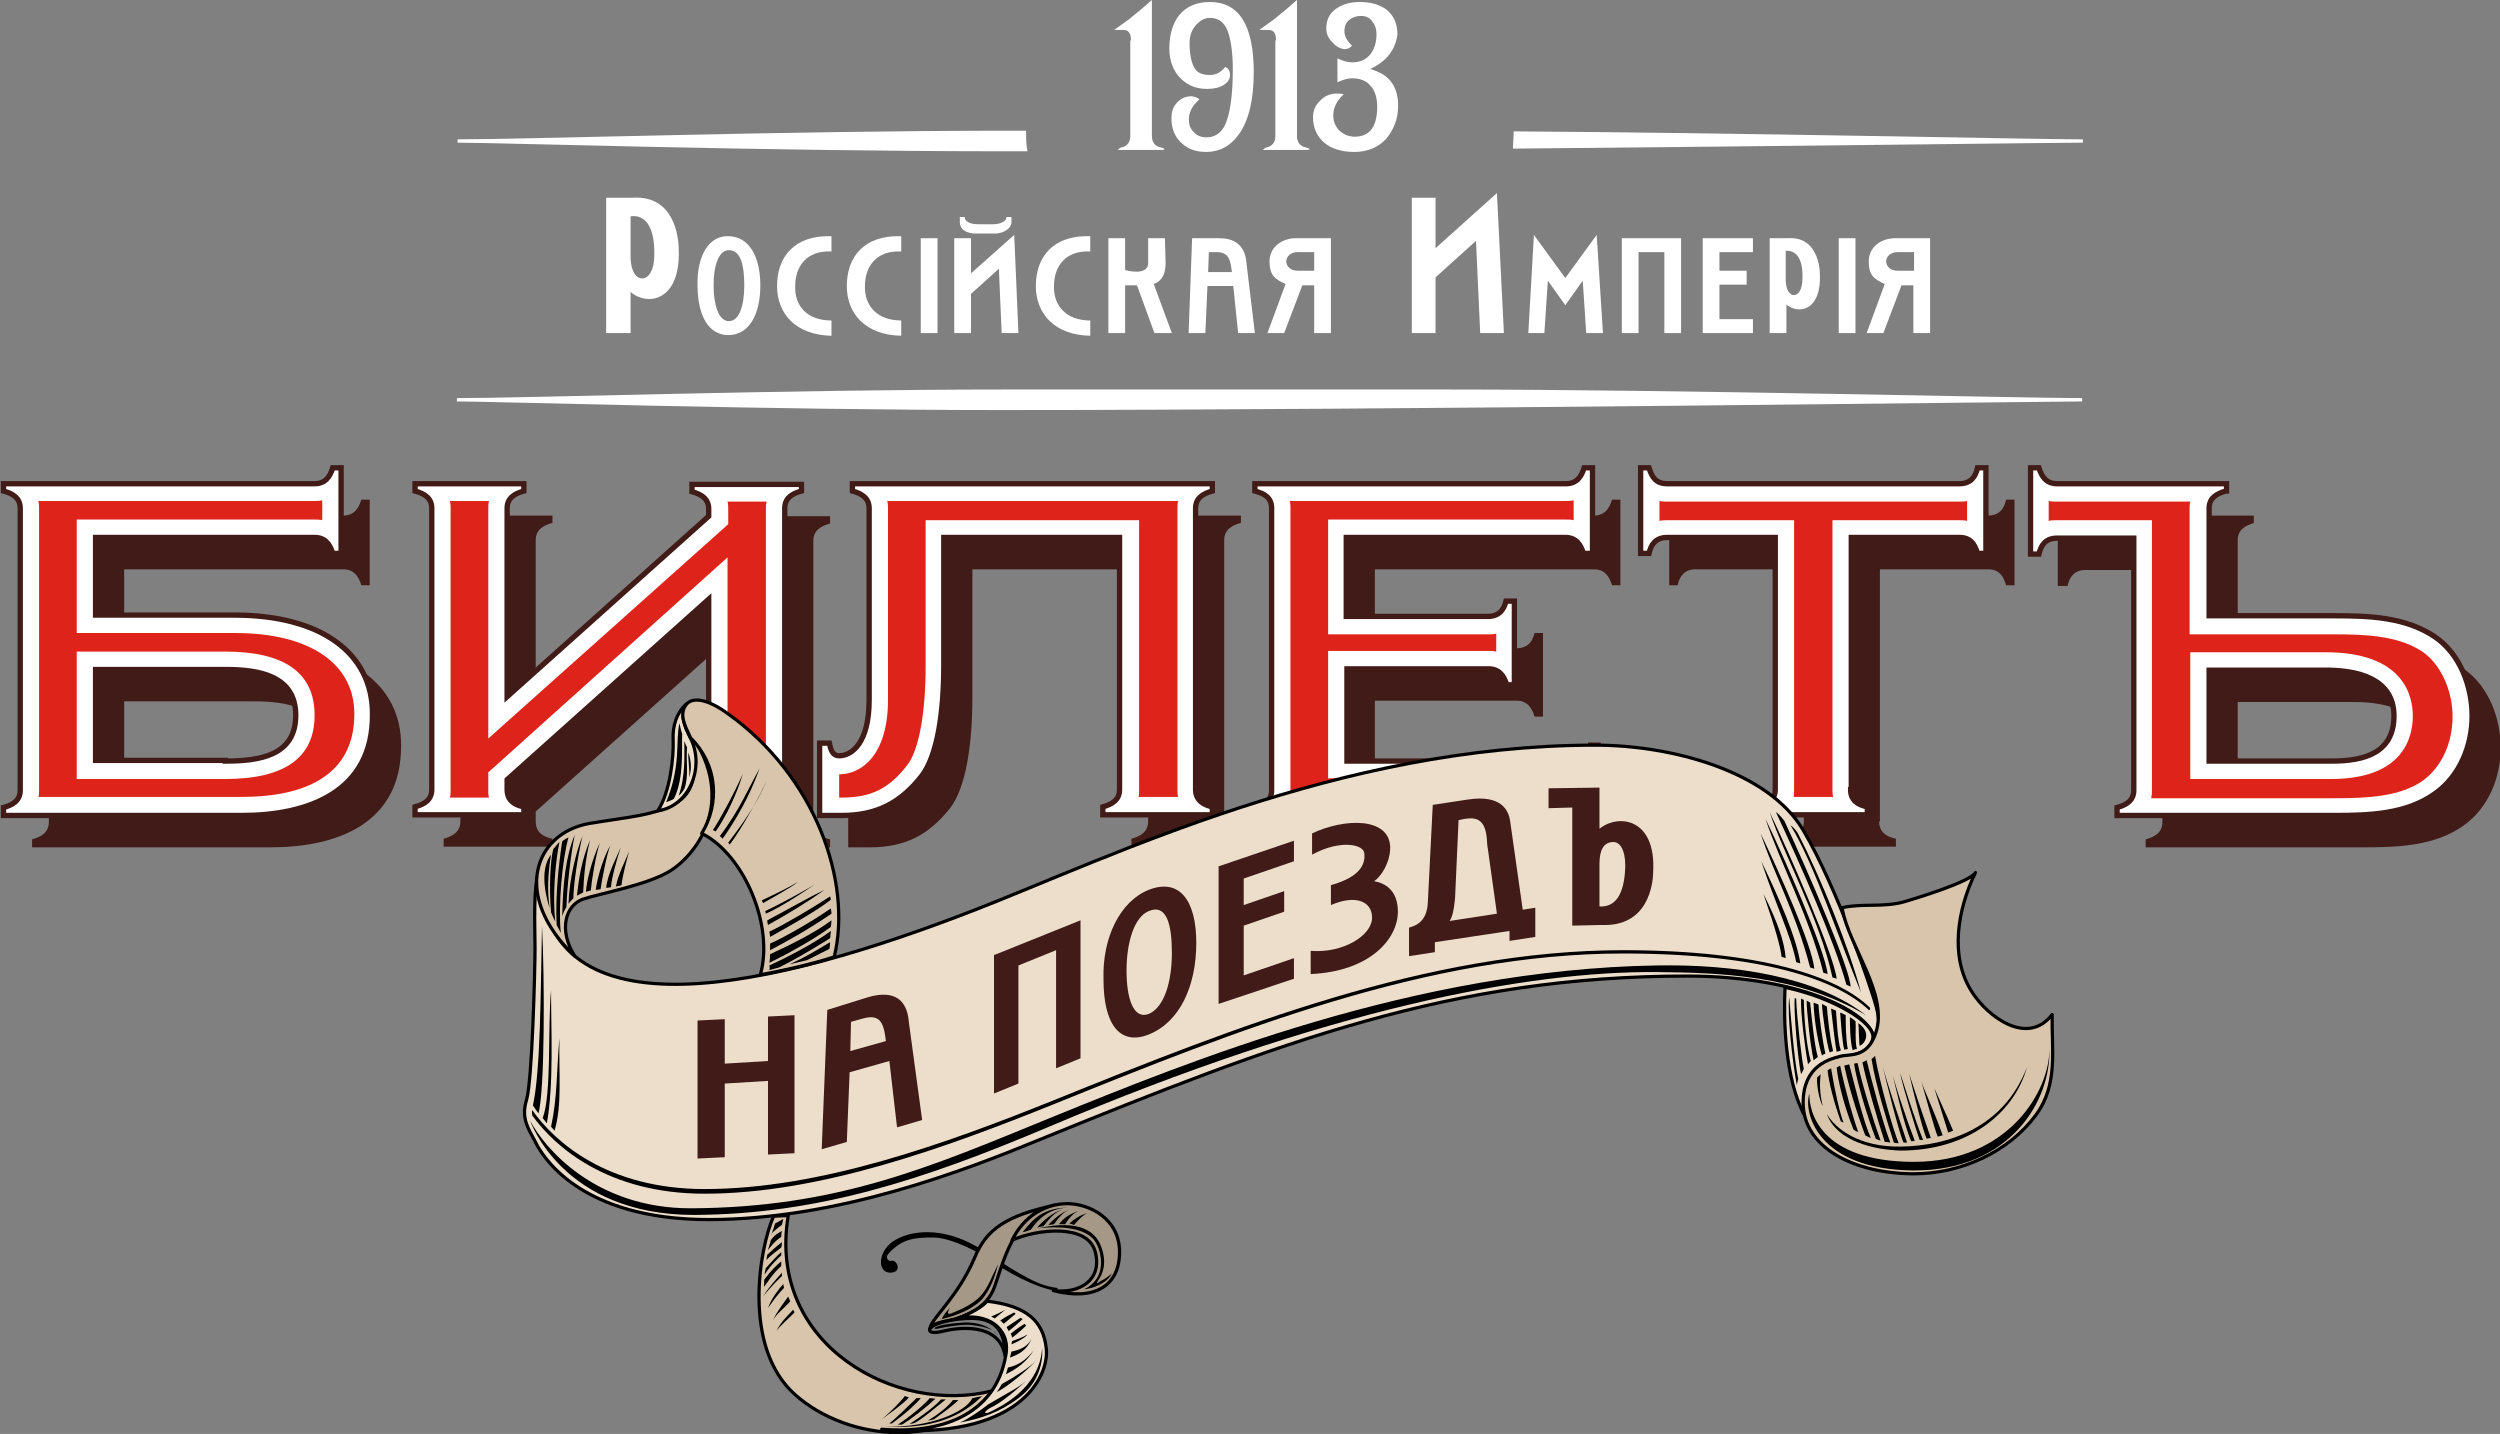 <svg width="469" height="269" viewBox="0 0 469 269" fill="none" xmlns="http://www.w3.org/2000/svg">
<rect x="0" y="0" width="469" height="269" fill="#808080" stroke="none"/>
<g clip-path="url(#clip0_1_5)">
<path d="M192.494 24.522H188.568C148.133 24.522 98.668 26.141 85.844 26.141V26.763C92.648 26.763 144.207 28.381 188.176 28.381C189.615 28.381 191.186 28.381 192.756 28.381C192.494 27.137 192.494 25.892 192.494 24.522Z" fill="white"/>
<path d="M283.965 24.647C283.965 25.767 283.834 26.763 283.834 27.883C337.748 27.386 386.559 26.763 390.746 26.763V26.141C380.932 26.141 325.971 24.896 283.965 24.647Z" fill="white"/>
<path d="M113.717 37.095H118.689C126.41 36.597 127.326 44.315 127.326 46.804C127.719 56.514 121.437 57.51 118.297 54.771V62.489H113.717V37.095V37.095ZM118.297 48.422C118.428 53.651 122.746 53.526 122.746 47.925C122.877 42.323 120.914 40.207 118.297 40.58V48.422Z" fill="white"/>
<path d="M136.617 44.315C140.543 44.315 142.637 48.173 142.637 53.526C142.637 59.003 140.543 62.862 136.617 62.862C132.822 62.862 130.859 59.003 130.859 53.526C130.729 48.049 132.953 44.19 136.617 44.315ZM133.869 53.526C133.869 57.136 134.785 60.248 136.748 60.248C138.711 60.248 139.627 57.261 139.627 53.526C139.627 49.792 138.973 46.929 136.748 46.929C134.785 46.929 133.869 49.916 133.869 53.526Z" fill="white"/>
<path d="M155.984 60.124V62.987C149.311 62.862 145.777 58.879 145.777 53.651C145.777 48.298 148.918 44.066 155.984 44.315V47.178C151.273 46.929 149.18 50.041 149.18 53.651C149.049 57.261 151.273 60.124 155.984 60.124Z" fill="white"/>
<path d="M169.07 60.124V62.987C162.396 62.862 158.863 58.879 158.863 53.651C158.863 48.298 162.004 44.066 169.07 44.315V47.178C164.359 46.929 162.266 50.041 162.266 53.651C162.135 57.261 164.49 60.124 169.07 60.124Z" fill="white"/>
<path d="M172.734 62.489V44.688H175.875V62.489H172.734Z" fill="white"/>
<path d="M191.055 62.489H187.914L187.391 50.414L182.156 55.144V62.489H179.016V44.688H182.156V51.285L190.27 44.066L191.055 62.489ZM189.746 40.705V41.701C189.746 42.821 188.307 43.817 186.605 43.817H183.203C181.109 43.817 180.063 42.945 180.063 41.701V40.705H180.979C180.979 41.452 181.764 42.074 183.596 42.074H186.213C187.783 42.074 188.83 41.452 188.83 40.705H189.746Z" fill="white"/>
<path d="M204.533 60.124V62.987C197.859 62.862 194.326 58.879 194.326 53.651C194.326 48.298 197.467 44.066 204.533 44.315V47.178C199.822 46.929 197.729 50.041 197.729 53.651C197.598 57.261 199.953 60.124 204.533 60.124Z" fill="white"/>
<path d="M211.076 62.489H207.936V44.688H211.076V50.663C212.908 51.161 215.525 51.285 215.395 49.169V44.688H218.535L218.666 49.294C218.666 52.032 217.488 52.904 216.441 53.277L219.844 62.489H216.572L213.301 53.526C212.777 53.526 211.6 53.526 211.076 53.526V62.489V62.489Z" fill="white"/>
<path d="M228.742 44.688C231.229 44.688 233.584 45.684 233.846 49.418L235.416 62.489H232.275L231.359 53.651H226.518L226.125 62.489H222.984L223.639 44.688H228.742V44.688ZM231.098 51.037C230.836 48.422 230.312 47.302 228.219 47.302H226.779L226.648 51.037H231.098Z" fill="white"/>
<path d="M249.68 62.489H246.539V53.526H244.314L240.912 62.489H237.771L241.174 53.277C239.211 52.406 238.164 51.659 238.164 49.045C238.164 46.306 240.52 44.688 243.137 44.688H249.68V62.489ZM243.398 47.302C242.221 47.302 241.305 48.049 241.305 49.045C241.305 50.041 242.221 50.788 243.398 50.788H246.539V47.302H243.398Z" fill="white"/>
<path d="M282.133 62.489H277.684L276.898 45.186L269.309 52.032V62.489H264.859V37.095H269.309V46.555L280.824 36.224L282.133 62.489Z" fill="white"/>
<path d="M287.76 44.066L293.648 52.157L299.537 44.066L300.715 62.489H297.574L296.92 52.655L293.648 57.261L290.377 52.655L289.723 62.489H286.713L287.76 44.066Z" fill="white"/>
<path d="M304.379 44.688H315.371V62.489H312.231V47.302H307.389V62.489H304.248V44.688H304.379Z" fill="white"/>
<path d="M319.428 44.688H328.85V47.302H322.568V50.788H327.672V53.402H322.568V59.875H328.85V62.489H319.428V44.688Z" fill="white"/>
<path d="M331.859 44.688H335.393C340.758 44.315 341.412 49.792 341.412 51.535C341.674 58.381 337.355 59.003 335.131 57.136V62.489H331.99V44.688H331.859ZM335 52.655C335.131 56.389 338.141 56.265 338.141 52.281C338.271 48.298 336.832 46.929 335 47.053V52.655V52.655Z" fill="white"/>
<path d="M344.945 62.489V44.688H348.086V62.489H344.945Z" fill="white"/>
<path d="M362.088 62.489H358.947V53.526H356.723L353.32 62.489H350.18L353.582 53.277C351.619 52.406 350.572 51.659 350.572 49.045C350.572 46.306 352.928 44.688 355.545 44.688H362.088V62.489V62.489ZM355.937 47.302C354.76 47.302 353.844 48.049 353.844 49.045C353.844 50.041 354.76 50.788 355.937 50.788H359.078V47.302H355.937Z" fill="white"/>
<path d="M212.17 7.593C212.17 6.597 211.908 5.975 211.385 5.726C211.123 5.602 210.338 5.602 209.029 5.602C210.992 4.232 212.17 3.361 212.562 2.988C213.217 2.49 214.395 1.494 216.096 0V25.518C216.096 26.639 216.619 27.386 217.666 27.634C218.189 27.759 218.451 27.883 218.451 28.008C218.451 28.132 218.059 28.132 217.404 28.132H210.73C210.076 28.132 209.684 28.132 209.684 28.132C209.684 28.132 209.814 28.008 209.945 27.883C210.076 27.759 210.338 27.634 210.469 27.634C211.516 27.386 212.039 26.639 212.039 25.518V7.593H212.17Z" fill="white"/>
<path d="M224.994 18.672C223.686 19.792 223.031 21.037 223.031 22.406C223.031 23.402 223.293 24.149 223.947 24.771C224.471 25.394 225.256 25.767 226.303 25.767C227.873 25.767 229.051 25.02 229.836 23.402C230.752 21.41 231.275 17.925 231.275 13.07C231.275 9.709 230.883 7.22 230.229 5.602C229.574 4.108 228.527 3.361 226.957 3.361C225.91 3.361 225.125 3.859 224.34 4.73C223.555 5.602 223.162 6.722 223.162 8.091C223.162 10.332 223.555 11.95 224.209 12.946C224.732 13.693 225.648 14.066 226.957 14.066C228.135 14.066 229.051 13.568 229.836 12.572C230.49 12.821 230.752 13.319 230.752 14.066C230.752 14.813 230.359 15.435 229.574 15.933C228.789 16.431 227.742 16.68 226.434 16.68C224.471 16.68 222.9 16.058 221.592 14.813C220.152 13.444 219.367 11.452 219.367 9.087C219.367 6.473 220.021 4.357 221.199 2.863C222.508 1.245 224.471 0.373 226.957 0.373C232.453 0.373 235.201 4.73 235.201 13.568C235.201 18.672 234.285 22.531 232.453 25.145C230.883 27.386 228.789 28.506 226.303 28.506C224.471 28.506 222.9 28.008 221.723 26.888C220.414 25.767 219.76 24.149 219.76 22.157C219.76 21.037 220.021 20.166 220.676 19.419C221.33 18.547 222.377 18.049 223.555 18.049C224.209 18.174 224.732 18.299 224.994 18.672Z" fill="white"/>
<path d="M239.389 7.593C239.389 6.597 239.127 5.975 238.604 5.726C238.342 5.602 237.557 5.602 236.248 5.602C238.211 4.232 239.389 3.361 239.781 2.988C240.436 2.49 241.613 1.494 243.314 0V25.518C243.314 26.639 243.838 27.386 244.885 27.634C245.408 27.759 245.67 27.883 245.67 28.008C245.67 28.132 245.277 28.132 244.623 28.132H237.949C237.295 28.132 236.902 28.132 236.902 28.132C236.902 28.132 237.033 28.008 237.164 27.883C237.295 27.759 237.557 27.634 237.687 27.634C238.734 27.386 239.258 26.639 239.258 25.518V7.593H239.389Z" fill="white"/>
<path d="M257.055 12.946C258.756 13.444 260.064 14.191 260.85 15.187C261.766 16.307 262.289 17.801 262.289 19.792C262.289 22.282 261.504 24.273 260.064 26.016C258.625 27.634 256.531 28.506 254.045 28.506C251.689 28.506 249.727 27.883 248.418 26.763C247.109 25.643 246.324 24.024 246.324 22.033C246.324 20.788 246.717 19.792 247.633 18.921C248.418 18.049 249.465 17.552 250.773 17.552C251.166 17.552 251.559 17.552 252.082 17.676C250.773 18.921 250.119 20.166 250.119 21.659C250.119 22.78 250.512 23.651 251.166 24.398C251.951 25.145 252.867 25.643 254.176 25.643C256.924 25.643 258.363 23.776 258.363 20.041C258.363 18.423 257.971 17.054 257.186 16.182C256.4 15.187 255.223 14.689 253.652 14.689C252.867 14.689 251.951 14.938 250.904 15.435V10.954C251.951 11.452 252.867 11.701 253.652 11.701C255.092 11.701 256.27 11.203 257.055 10.207C257.84 9.211 258.232 7.967 258.232 6.348C258.232 5.477 257.971 4.73 257.578 4.232C257.055 3.361 256.27 2.988 255.354 2.988C254.438 2.988 253.783 3.236 253.129 3.734C252.475 4.232 252.213 4.979 252.213 5.851C252.213 6.846 252.736 7.718 253.652 8.589C253.26 8.963 252.867 9.211 252.344 9.211C251.559 9.211 250.773 8.838 249.988 7.967C249.203 7.22 248.811 6.348 248.811 5.353C248.811 3.859 249.334 2.614 250.512 1.743C251.689 0.871 253.129 0.373 255.092 0.373C257.186 0.373 258.887 0.871 260.195 1.867C261.504 2.988 262.158 4.481 262.158 6.473C261.766 9.336 260.195 11.452 257.055 12.946Z" fill="white"/>
<path d="M390.615 75.31C383.941 75.31 261.457 76.928 188.045 76.928C143.945 76.928 92.518 75.31 85.713 75.31V74.688C98.537 74.688 148.133 73.069 188.438 73.069H271.533C314.324 73.069 379.885 74.688 390.615 74.688V75.31Z" fill="white"/>
<path d="M50.773 158.96H6.02V157.466C7.852 156.969 9.16 156.097 9.16 154.23V101.326C9.16 99.459 7.852 98.588 6.02 98.09V96.721H64.383C66.346 96.721 67.262 95.476 67.785 93.733H69.356V109.791H67.785C67.262 108.048 66.346 106.803 64.383 106.803H23.293V121.243H49.334C65.561 121.243 75.244 128.338 75.244 139.79C75.375 154.603 63.074 158.96 50.773 158.96ZM47.633 148.753C54.045 148.753 60.85 147.757 60.85 140.164C60.85 132.695 53.914 131.575 47.633 131.575H23.293V148.628H47.633V148.753Z" fill="#401B17"/>
<path d="M100.5 152.238V154.106C100.5 155.973 101.678 156.969 103.641 157.342V158.836H83.227V157.342C85.059 156.844 86.367 155.973 86.367 154.106V101.326C86.367 99.459 85.059 98.588 83.227 98.09V96.721H103.641V98.09C101.809 98.588 100.5 99.459 100.5 101.326V136.678L138.318 102.82V101.451C138.318 99.584 137.01 98.712 135.178 98.214V96.845H155.723V98.214C153.891 98.712 152.582 99.584 152.582 101.451V154.23C152.582 156.097 153.891 157.093 155.723 157.466V158.96H135.178V157.466C137.01 156.969 138.318 156.097 138.318 154.23V118.38L100.5 152.238Z" fill="#401B17"/>
<path d="M165.275 96.721H232.799V98.09C230.967 98.588 229.658 99.459 229.658 101.326V154.106C229.658 155.973 230.967 156.969 232.799 157.342V158.836H212.254V157.342C214.086 156.844 215.395 155.973 215.395 154.106V106.803H182.418V130.828C182.418 139.541 181.24 147.757 178.23 151.616C174.174 156.72 169.725 158.96 163.182 158.96H159.125V145.392H160.957C161.219 146.761 161.611 147.757 162.789 147.757C165.145 147.757 168.416 145.392 168.416 137.301V101.326C168.416 99.459 167.107 98.588 165.275 98.09V96.721V96.721Z" fill="#401B17"/>
<path d="M258.055 148.753H300.191C302.285 148.753 303.332 147.508 303.725 145.765H305.164V161.948H303.594C303.07 160.205 302.154 158.96 300.061 158.96H240.65V157.466C242.482 156.969 243.791 156.097 243.791 154.23V101.326C243.791 99.335 242.482 98.588 240.65 98.09V96.721H299.014C300.977 96.721 301.893 95.476 302.416 93.733H303.986V109.791H302.416C301.893 108.048 300.977 106.803 299.014 106.803H257.924V121.616H284.488C286.582 121.616 287.498 120.372 287.891 118.753H289.461V134.438H287.891C287.367 132.695 286.451 131.45 284.488 131.45H257.924V148.753H258.055Z" fill="#401B17"/>
<path d="M352.535 154.106C352.535 156.097 353.844 156.969 355.676 157.342V158.836H335.262V157.342C337.094 156.844 338.402 155.973 338.402 154.106V106.803H318.119C316.025 106.803 315.109 108.048 314.717 109.791H313.146V93.733H314.717C315.24 95.476 316.025 96.721 318.119 96.721H372.949C375.043 96.721 375.959 95.476 376.352 93.733H377.922V109.791H376.352C375.828 108.048 375.043 106.803 372.949 106.803H352.666V154.106H352.535Z" fill="#401B17"/>
<path d="M422.938 98.09C421.106 98.588 419.797 99.459 419.797 101.326V121.492H443.352C449.895 121.492 456.568 121.741 462.195 125.475C466.906 128.712 469.131 134.811 469.131 140.288C469.131 145.765 466.906 151.491 462.195 154.852C456.83 158.711 449.895 158.96 443.352 158.96H402.523V157.466C404.356 156.969 405.664 156.097 405.664 154.23V106.928H391.27C389.176 106.928 388.26 108.173 387.867 109.915H386.035V93.733H387.606C388.129 95.476 389.045 96.721 391.008 96.721H422.807V98.09H422.938ZM441.65 131.699H419.797V148.753H442.828C448.848 148.753 454.475 147.259 454.475 140.288C454.475 133.193 447.539 131.699 441.65 131.699Z" fill="#401B17"/>
<path d="M45.408 152.985H0.654V151.491C2.486 150.994 3.795 150.122 3.795 148.255V95.351C3.795 93.484 2.486 92.613 0.654 92.115V90.746H59.018C60.98 90.746 61.897 89.501 62.42 87.758H63.99V103.816H62.42C61.897 102.073 60.98 100.828 59.018 100.828H17.928V115.392H43.969C60.195 115.392 69.879 122.488 69.879 133.94C70.01 148.628 57.709 152.985 45.408 152.985ZM42.268 142.778C48.68 142.778 55.484 141.782 55.484 134.189C55.484 126.72 48.549 125.6 42.268 125.6H17.928V142.653H42.268V142.778Z" fill="white" stroke="#401B17" stroke-miterlimit="10"/>
<path d="M95.135 146.263V148.13C95.135 149.998 96.312 150.994 98.275 151.367V152.861H77.861V151.367C79.693 150.869 81.002 149.998 81.002 148.13V95.351C81.002 93.484 79.693 92.613 77.861 92.115V90.746H98.275V92.115C96.443 92.613 95.135 93.484 95.135 95.351V130.703L132.953 96.845V95.476C132.953 93.609 131.645 92.737 129.812 92.239V90.87H150.357V92.115C148.525 92.613 147.217 93.484 147.217 95.351V148.13C147.217 149.998 148.525 150.994 150.357 151.367V152.861H129.812V151.367C131.645 150.869 132.953 149.998 132.953 148.13V112.405L95.135 146.263Z" fill="white" stroke="#401B17" stroke-miterlimit="10"/>
<path d="M159.91 90.746H227.434V92.115C225.602 92.613 224.293 93.484 224.293 95.351V148.131C224.293 149.998 225.602 150.994 227.434 151.367V152.861H206.889V151.367C208.721 150.869 210.029 149.998 210.029 148.131V100.828H177.053V124.853C177.053 133.566 175.875 141.782 172.865 145.641C168.809 150.745 164.359 152.985 157.816 152.985H153.76V139.417H155.592C155.854 140.786 156.246 141.782 157.424 141.782C159.779 141.782 163.051 139.417 163.051 131.326V95.351C163.051 93.484 161.742 92.613 159.91 92.115V90.746V90.746Z" fill="white" stroke="#401B17" stroke-miterlimit="10"/>
<path d="M252.689 142.778H294.826C296.92 142.778 297.967 141.533 298.359 139.79H299.799V155.973H298.359C297.836 154.23 296.92 152.985 294.826 152.985H235.416V151.491C237.248 150.994 238.557 150.122 238.557 148.255V95.351C238.557 93.36 237.248 92.613 235.416 92.115V90.746H293.779C295.742 90.746 296.658 89.501 297.182 87.758H298.752V103.816H297.051C296.527 102.073 295.611 100.828 293.648 100.828H252.559V115.641H279.123C281.217 115.641 282.133 114.397 282.525 112.778H284.096V128.463H282.656C282.133 126.72 281.217 125.475 279.254 125.475H252.689V142.778Z" fill="white" stroke="#401B17" stroke-miterlimit="10"/>
<path d="M347.17 148.13C347.17 150.122 348.479 150.994 350.311 151.367V152.861H329.897V151.367C331.729 150.869 333.037 149.998 333.037 148.13V100.828H312.754C310.66 100.828 309.744 102.073 309.352 103.816H307.781V87.758H309.352C309.875 89.501 310.66 90.746 312.754 90.746H367.584C369.678 90.746 370.594 89.501 370.986 87.758H372.557V103.816H370.986C370.463 102.073 369.678 100.828 367.584 100.828H347.301V148.13H347.17Z" fill="white" stroke="#401B17" stroke-miterlimit="10"/>
<path d="M417.572 92.115C415.74 92.613 414.432 93.484 414.432 95.351V115.517H437.986C444.529 115.517 451.334 115.766 456.83 119.5C461.541 122.737 463.766 128.836 463.766 134.313C463.766 139.79 461.541 145.516 456.83 148.877C451.465 152.736 444.529 152.985 437.986 152.985H397.158V151.491C398.99 150.994 400.299 150.122 400.299 148.255V100.953H385.904C383.811 100.953 382.895 102.198 382.502 103.94H380.932V87.758H382.502C383.025 89.501 383.941 90.746 385.904 90.746H417.703V92.115H417.572ZM436.285 125.724H414.432V142.778H437.463C443.482 142.778 449.109 141.284 449.109 134.313C449.109 127.218 442.174 125.724 436.285 125.724Z" fill="white" stroke="#401B17" stroke-miterlimit="10"/>
<path d="M7.197 149.624C7.328 149.126 7.328 148.753 7.328 148.255V95.351C7.328 94.978 7.328 94.48 7.197 93.982H59.018C59.41 93.982 59.934 93.982 60.457 93.858V97.592C59.934 97.467 59.41 97.467 59.018 97.467H14.395V118.753H44.1C58.102 118.753 66.477 124.479 66.477 133.94C66.477 146.761 55.092 149.5 45.408 149.5H7.197V149.624ZM14.395 146.139H42.268C53.391 146.139 59.018 142.155 59.018 134.189C59.018 126.222 53.391 122.239 42.268 122.239H14.395V146.139Z" fill="#DE241A"/>
<path d="M136.355 149.624C136.486 149.126 136.486 148.753 136.486 148.255V104.563L91.602 144.894V148.255C91.602 148.753 91.602 149.251 91.732 149.624H84.404C84.535 149.126 84.535 148.753 84.535 148.255V95.351C84.535 94.978 84.535 94.48 84.404 93.982H91.732C91.602 94.604 91.602 94.978 91.602 95.351V138.546L136.617 98.339V95.476C136.617 95.102 136.617 94.604 136.486 94.106H143.814C143.684 94.604 143.684 95.102 143.684 95.476V148.13C143.684 148.628 143.684 149.126 143.814 149.5H136.355V149.624Z" fill="#DE241A"/>
<path d="M213.563 149.624C213.693 149.126 213.693 148.753 213.693 148.255V97.592H173.65V124.977C173.65 133.94 172.342 140.911 170.117 143.649C166.715 148.006 163.313 149.624 157.947 149.624H157.424V145.267C161.611 145.267 166.584 141.658 166.584 131.326V95.351C166.584 94.978 166.584 94.48 166.453 93.982H221.021C220.891 94.48 220.891 94.978 220.891 95.351V148.13C220.891 148.628 220.891 149.126 221.021 149.5H213.563V149.624Z" fill="#DE241A"/>
<path d="M296.266 149.749C295.742 149.624 295.35 149.624 294.826 149.624H241.959C242.09 149.126 242.09 148.753 242.09 148.255V95.351C242.09 94.978 242.09 94.48 241.959 93.982H293.779C294.172 93.982 294.695 93.982 295.219 93.858V97.592C294.695 97.467 294.172 97.467 293.779 97.467H249.156V119.002H279.254C279.646 119.002 280.17 119.002 280.693 118.878V122.239C280.17 122.114 279.646 122.114 279.254 122.114H249.156V146.014H294.826C295.35 146.014 295.873 146.014 296.266 145.89V149.749Z" fill="#DE241A"/>
<path d="M336.439 149.624C336.57 149.126 336.57 148.753 336.57 148.255V97.592H312.754C312.361 97.592 311.838 97.592 311.314 97.716V93.982C311.838 94.106 312.361 94.106 312.754 94.106H367.584C367.977 94.106 368.5 94.106 369.023 93.982V97.716C368.5 97.592 367.977 97.592 367.584 97.592H343.768V148.13C343.768 148.504 343.768 149.002 343.898 149.5H336.439V149.624Z" fill="#DE241A"/>
<path d="M403.57 149.624C403.701 149.126 403.701 148.753 403.701 148.255V97.592H385.773C385.381 97.592 384.857 97.592 384.334 97.716V93.982C384.857 94.106 385.381 94.106 385.773 94.106H410.898C410.768 94.604 410.768 95.102 410.768 95.476V119.002H437.855C444.006 119.002 450.025 119.251 454.605 122.363C457.877 124.728 460.102 129.459 460.102 134.438C460.102 139.417 458.008 143.898 454.605 146.388C450.287 149.5 444.006 149.749 437.986 149.749H403.57V149.624ZM410.768 146.139H437.332C450.549 146.139 452.643 138.67 452.643 134.313C452.643 130.703 451.072 122.363 436.285 122.363H410.898V146.139H410.768Z" fill="#DE241A"/>
<path d="M175.09 232.154C171.818 232.154 169.332 232.279 166.715 235.142C166.061 235.764 166.453 236.76 167.369 236.511C168.285 236.386 169.332 238.751 166.977 238.751C164.621 238.751 164.621 234.893 167.5 232.901C170.379 230.909 176.922 229.665 184.512 234.644C192.102 239.623 194.98 241.241 198.383 241.615C198.383 242.237 198.383 242.237 198.383 242.237C193.934 241.49 189.092 238.751 184.381 235.515C179.408 232.652 176.398 232.154 175.09 232.154Z" fill="black"/>
<path d="M194.588 213.98C181.24 219.457 157.293 228.793 132.953 228.793C108.613 228.793 101.678 216.719 100.5 214.354C99.322 211.988 97.621 209.997 98.799 206.262C99.846 202.528 100.369 181.864 100.369 177.881C100.369 173.898 99.977 166.18 101.154 163.192C101.678 195.931 145.777 185.101 182.68 170.786C208.59 160.703 251.119 139.79 299.275 139.79C313.539 139.79 331.729 144.645 338.271 155.724C344.814 166.802 351.357 186.346 352.012 188.96C352.666 191.698 352.666 193.317 351.488 194.81C351.357 190.329 338.402 183.109 316.549 183.109C272.318 183.109 240.127 195.433 194.588 213.98Z" fill="#ECDECB" stroke="black" stroke-width="0.608" stroke-linecap="round" stroke-linejoin="round"/>
<path d="M145.123 228.171C142.506 234.021 139.104 252.693 149.18 261.656C159.256 270.618 177.838 271.863 186.213 260.909C168.285 265.515 143.814 252.444 147.871 228.046C147.086 228.046 145.123 228.171 145.123 228.171Z" fill="#D8C5AC" stroke="black" stroke-width="0.608" stroke-linecap="round" stroke-linejoin="round"/>
<path d="M174.436 249.208C175.09 248.585 175.482 248.212 177.445 247.839C179.408 247.465 184.512 246.22 186.344 241.988C188.045 237.756 190.008 227.424 197.99 226.055C188.83 228.046 185.035 230.536 182.811 236.013C179.67 243.357 174.828 247.216 174.436 249.208Z" fill="#A59886" stroke="black" stroke-width="0.608" stroke-linecap="round" stroke-linejoin="round"/>
<path d="M174.436 249.332C174.174 249.955 175.09 250.204 177.053 249.706C179.016 249.208 187.521 247.714 188.568 254.436C188.568 250.204 187.129 247.59 182.941 247.341C178.623 247.216 174.828 248.336 174.436 249.332Z" stroke="black" stroke-width="0.608" stroke-linecap="round" stroke-linejoin="round"/>
<path d="M185.166 244.104C192.625 244.975 195.766 247.839 196.289 253.067C196.813 258.295 191.186 270.369 165.406 268.129C175.875 269 186.736 265.888 188.699 254.187C189.615 249.208 185.166 246.096 179.67 247.341C183.465 245.847 184.773 244.602 185.166 244.104Z" fill="#ECDECB" stroke="black" stroke-width="0.608" stroke-linecap="round" stroke-linejoin="round"/>
<path d="M189.877 232.652C194.588 230.536 204.01 229.54 205.449 234.768C206.889 240.121 202.57 242.735 197.598 242.112C205.318 244.104 210.029 241.241 210.029 234.893C210.029 228.544 204.271 225.806 200.215 225.806C196.289 225.806 192.102 228.046 189.877 232.652Z" fill="#A59886" stroke="black" stroke-width="0.608" stroke-linecap="round" stroke-linejoin="round"/>
<path d="M176.66 247.465C179.277 246.843 182.287 245.722 184.119 243.855C185.951 241.863 186.736 239.125 187.26 237.133C185.689 240.245 185.166 242.112 183.334 243.731C181.371 245.349 178.885 246.22 178.23 246.469C177.576 246.594 177.838 245.971 178.23 245.349C177.184 246.345 176.922 246.967 176.66 247.465Z" fill="black"/>
<path d="M175.875 248.834C175.09 249.083 175.09 249.457 176.137 249.208C177.184 248.959 180.717 248.336 182.418 248.585C183.988 248.834 186.213 249.083 187.129 250.453C185.297 248.461 183.072 248.087 181.109 248.087C179.408 248.212 177.314 248.336 175.875 248.834Z" fill="black"/>
<path d="M180.063 266.884C181.502 266.261 184.119 264.519 185.297 263.523C189.877 260.784 190.793 260.535 192.494 259.042C190.008 261.407 187.391 263.398 185.951 264.021C184.643 264.643 184.25 265.639 185.951 264.768C187.652 263.896 195.111 260.411 195.504 252.818C195.766 256.428 194.326 259.913 190.924 262.403C187.391 265.017 183.988 266.137 180.063 266.884Z" fill="black"/>
<path d="M186.998 261.158C187.391 260.66 187.914 259.664 187.914 259.664C190.4 258.295 193.148 256.552 194.457 255.183C192.494 257.299 188.961 260.162 186.998 261.158Z" fill="black"/>
<path d="M189.092 256.552C188.961 257.05 188.699 257.797 188.699 257.797C190.793 256.801 192.625 255.432 193.934 253.316C192.494 255.183 190.924 256.179 189.092 256.552Z" fill="black"/>
<path d="M189.746 253.565C189.615 253.938 189.484 254.685 189.484 254.685C191.447 253.938 192.494 253.316 193.541 251.199C192.625 252.693 191.447 253.191 189.746 253.565Z" fill="black"/>
<path d="M185.951 246.967L186.605 247.341C187.522 246.594 188.568 245.722 188.568 245.722C187.914 246.096 186.344 246.843 185.951 246.967Z" fill="black"/>
<path d="M187.652 247.714C187.914 247.963 188.307 248.336 188.307 248.336C189.223 247.59 190.531 246.469 190.531 246.469L190.27 246.22C188.699 246.967 187.652 247.714 187.652 247.714Z" fill="black"/>
<path d="M188.83 248.959C188.961 249.208 189.223 249.706 189.223 249.706C190.531 248.71 191.84 247.465 191.84 247.465L191.447 247.216L188.83 248.959Z" fill="black"/>
<path d="M189.615 250.204C189.615 250.204 189.877 250.702 189.877 250.95C190.924 250.204 192.494 248.71 192.494 248.71L192.232 248.336C190.924 249.083 189.615 250.204 189.615 250.204Z" fill="black"/>
<path d="M189.877 251.573L189.746 252.195C190.793 251.822 192.494 250.826 192.756 250.328C191.578 251.075 190.531 251.324 189.877 251.573Z" fill="black"/>
<path d="M184.25 261.905L182.418 262.278C181.24 264.892 174.305 267.88 166.061 267.631C172.473 268.004 179.147 267.008 184.25 261.905Z" fill="black"/>
<path d="M176.529 262.527H177.445C176.137 263.523 172.734 266.51 171.426 267.008L170.641 267.133C172.996 265.639 175.744 263.523 176.529 262.527Z" fill="black"/>
<path d="M174.436 262.278C174.697 262.278 175.221 262.403 175.482 262.403C174.043 263.772 170.771 266.386 169.201 267.257C169.201 267.257 168.678 267.257 168.416 267.257C170.902 265.639 173.52 263.398 174.436 262.278Z" fill="black"/>
<path d="M178.754 262.652H179.801C178.754 263.772 175.875 265.763 175.221 266.261C174.828 266.386 174.043 266.51 174.043 266.51C176.137 265.266 177.969 263.772 178.754 262.652Z" fill="black"/>
<path d="M172.734 262.278C172.473 262.278 171.949 262.278 171.949 262.278C170.771 263.398 167.631 266.51 166.846 267.008C167.107 267.133 167.369 267.008 167.369 267.008C170.117 265.017 172.211 263.025 172.734 262.278Z" fill="black"/>
<path d="M169.725 261.905C169.725 261.905 170.248 262.029 170.51 262.154C169.594 263.274 166.584 265.39 165.406 266.261C167.369 264.643 169.332 262.527 169.725 261.905Z" fill="black"/>
<path d="M191.84 231.158C192.625 231.034 193.018 230.785 193.41 230.66C194.588 228.918 196.813 226.428 201 226.553C195.504 226.428 193.803 228.793 191.84 231.158Z" fill="black"/>
<path d="M194.85 230.411C198.383 230.038 202.963 230.162 205.057 232.403C206.496 233.897 208.197 239.623 203.355 241.863C205.188 241.739 207.805 240.619 208.59 238.876C207.543 239.872 206.758 240.121 206.234 240.494C205.711 240.868 205.58 240.868 206.234 239.872C206.889 238.876 207.674 236.884 206.627 234.021C205.711 231.158 202.701 228.669 194.85 230.411Z" fill="black"/>
<path d="M194.588 230.287C194.98 230.162 195.766 230.038 195.766 230.038C196.682 228.793 197.99 227.299 199.299 226.926C197.598 227.299 195.373 229.291 194.588 230.287Z" fill="black"/>
<path d="M196.682 229.789C197.074 229.789 197.598 229.664 197.729 229.664C198.775 228.171 199.43 227.548 200.477 226.926C199.168 227.548 197.729 228.544 196.682 229.789Z" fill="black"/>
<path d="M198.645 229.665C198.906 229.665 199.561 229.665 199.822 229.665C200.738 228.171 201.523 227.548 202.309 227.175C199.953 228.046 199.561 228.669 198.645 229.665Z" fill="black"/>
<path d="M200.607 229.54C200.869 229.54 201.393 229.789 201.523 229.789C202.178 228.918 203.355 227.797 204.01 227.548C202.439 228.046 201.393 228.793 200.607 229.54Z" fill="black"/>
<path d="M146.955 228.669L146.693 229.789C145.908 230.287 144.73 231.407 144.73 231.407C144.73 231.407 144.469 232.279 144.861 231.158C145.254 230.162 145.385 229.54 145.385 229.54C146.301 229.042 146.955 228.669 146.955 228.669Z" fill="black"/>
<path d="M146.693 230.909C146.562 231.407 146.563 232.03 146.563 232.03C145.254 232.901 144.469 234.021 144.076 234.519C144.207 233.897 144.6 232.901 144.6 232.652C145.516 231.407 146.17 231.283 146.693 230.909Z" fill="black"/>
<path d="M146.563 234.021C146.693 233.648 146.693 233.025 146.693 233.025C145.385 234.021 144.338 235.017 143.945 235.391C143.814 235.764 143.814 236.386 143.814 236.386C144.469 235.515 146.17 234.395 146.563 234.021Z" fill="black"/>
<path d="M146.562 234.893C146.562 234.893 146.562 235.391 146.562 235.515C144.6 237.258 143.684 238.752 143.422 239.125C143.422 239.125 143.553 238.254 143.684 237.88C144.73 236.76 145.646 235.64 146.562 234.893Z" fill="black"/>
<path d="M146.562 236.635C146.562 236.635 146.562 237.258 146.562 237.507C144.992 238.876 143.945 240.619 143.291 241.49C143.422 241.241 143.291 240.245 143.422 239.996C144.6 238.378 145.908 237.133 146.562 236.635Z" fill="black"/>
<path d="M146.693 238.751V239.374C144.861 241.117 143.291 242.984 143.16 243.233C144.076 241.615 145.516 240.121 146.693 238.751Z" fill="black"/>
<path d="M146.955 240.868C146.955 241.117 147.086 241.615 147.086 241.615C145.385 243.357 144.992 244.229 144.076 245.349C144.73 243.606 146.039 241.863 146.955 240.868Z" fill="black"/>
<path d="M147.871 243.233C147.871 243.233 148.133 243.98 148.264 244.104C147.086 245.473 145.646 246.469 144.992 247.714C145.777 245.971 147.086 244.353 147.871 243.233Z" fill="black"/>
<path d="M148.787 245.722C148.918 245.847 149.049 246.22 149.049 246.22C148.002 247.341 146.301 248.71 145.646 249.706C146.432 248.087 147.609 246.967 148.787 245.722Z" fill="black"/>
<path d="M107.828 179.375C104.687 174.396 106.127 169.79 109.398 168.67C112.801 167.549 121.307 166.056 125.625 163.441C131.121 160.081 138.711 149.375 128.635 136.429C130.729 142.778 131.121 147.882 127.064 150.496C123.008 152.985 118.035 153.234 110.576 154.479C100.107 156.346 96.051 168.172 107.828 179.375Z" fill="#D8C5AC" stroke="black" stroke-width="0.608" stroke-linecap="round" stroke-linejoin="round"/>
<path d="M129.682 138.795C128.766 136.927 127.326 134.438 128.766 132.073C126.934 133.691 126.148 136.18 126.279 138.795C126.41 141.907 125.756 148.504 123.4 152.114C129.289 151.242 132.168 144.147 129.682 138.795Z" fill="#ECDECB" stroke="black" stroke-width="0.608" stroke-linecap="round" stroke-linejoin="round"/>
<path d="M128.635 132.322C129.682 130.703 132.561 130.952 136.617 133.94C152.975 145.641 159.91 165.433 156.508 179.499C152.582 180.869 144.992 182.487 142.637 182.86C145.254 173.773 139.627 160.329 131.645 156.346C135.047 150.745 134.654 143.525 129.551 138.421C128.373 135.932 127.457 134.064 128.635 132.322Z" fill="#D8C5AC" stroke="black" stroke-width="0.608" stroke-linecap="round" stroke-linejoin="round"/>
<path d="M103.117 170.412C101.809 166.304 101.678 162.446 103.379 160.329C102.855 163.317 102.594 166.802 103.117 170.412Z" fill="black"/>
<path d="M104.164 172.902C103.902 172.404 103.379 171.159 103.379 171.159C102.986 166.553 103.248 161.574 103.771 159.334C104.426 158.587 104.557 158.338 104.949 157.964C104.164 161.823 103.641 168.047 104.164 172.902Z" fill="black"/>
<path d="M104.426 173.524C104.426 173.524 104.949 174.52 105.211 175.018C104.688 170.039 105.473 161.201 106.65 157.093C105.865 157.466 105.473 157.84 105.473 157.84C104.818 162.072 104.164 168.047 104.426 173.524Z" fill="black"/>
<path d="M105.473 171.906C105.604 171.408 105.996 170.537 106.258 170.163C106.389 166.304 107.043 160.454 107.828 156.595C106.127 160.703 105.604 165.682 105.473 171.906Z" fill="black"/>
<path d="M106.65 169.541C106.912 169.167 107.566 168.545 107.566 168.545C107.566 166.056 108.352 160.827 109.268 156.844C108.09 159.707 106.781 165.06 106.65 169.541Z" fill="black"/>
<path d="M108.221 168.047C108.875 167.674 109.398 167.425 109.398 167.425C109.529 164.562 109.791 161.201 110.707 157.591C109.137 161.201 108.613 164.686 108.221 168.047Z" fill="black"/>
<path d="M112.539 158.089C111.754 160.454 110.969 165.309 110.838 167.051C110.445 167.176 109.922 167.3 109.922 167.3C110.053 165.309 110.969 161.45 112.539 158.089Z" fill="black"/>
<path d="M114.502 158.587C113.848 160.081 112.801 165.682 112.67 166.802C112.277 166.927 111.754 166.927 111.754 166.927C112.146 164.188 113.324 160.578 114.502 158.587Z" fill="black"/>
<path d="M116.465 158.96C115.811 160.827 114.633 165.06 114.633 166.429C114.24 166.553 113.717 166.553 113.717 166.553C113.979 163.939 115.68 160.827 116.465 158.96Z" fill="black"/>
<path d="M118.035 159.707C117.643 160.952 116.727 164.562 116.596 166.056C116.334 166.18 115.549 166.304 115.549 166.304C115.941 164.064 117.381 161.325 118.035 159.707Z" fill="black"/>
<path d="M144.469 179.001C147.217 177.757 152.713 175.143 155.984 172.653C155.984 173.151 155.854 173.898 155.854 173.898C152.713 176.263 146.955 179.375 144.338 180.62C144.469 179.997 144.469 179.001 144.469 179.001Z" fill="black"/>
<path d="M144.338 181.118C147.871 179.499 153.105 176.761 155.854 174.645C155.854 175.143 155.723 176.014 155.723 176.014C151.143 178.877 148.395 180.371 146.17 181.491C146.17 181.491 144.73 181.864 144.338 181.989C144.469 181.615 144.338 181.118 144.338 181.118Z" fill="black"/>
<path d="M148.133 180.869C149.049 180.744 150.75 180.246 151.404 180.122C153.629 179.001 155.592 178.006 155.592 178.006C155.723 177.508 155.723 176.761 155.723 176.761C152.975 178.379 151.012 179.624 148.133 180.869Z" fill="black"/>
<path d="M144.469 177.01C144.469 177.383 144.469 178.13 144.469 178.255C148.002 176.387 151.404 174.52 155.984 171.408C155.984 171.035 155.854 170.412 155.854 170.412C152.713 172.653 147.086 175.889 144.469 177.01Z" fill="black"/>
<path d="M144.338 174.769C144.338 174.769 144.469 175.516 144.469 175.765C147.348 174.147 153.236 170.91 155.854 168.794C155.854 168.421 155.723 168.172 155.723 168.172C152.713 170.163 146.824 173.649 144.338 174.769Z" fill="black"/>
<path d="M143.945 172.653C143.945 173.026 144.076 173.524 144.076 173.524C147.871 171.408 151.404 169.292 154.676 166.927C152.059 168.172 147.479 170.786 143.945 172.653Z" fill="black"/>
<path d="M152.844 165.931C151.012 167.176 146.563 170.163 143.684 171.408C143.684 171.408 143.553 171.035 143.553 170.91C146.039 169.79 151.012 167.051 152.844 165.931Z" fill="black"/>
<path d="M149.703 165.433C148.395 166.553 144.207 168.794 143.16 169.416L142.898 168.919C145.777 167.549 147.871 166.553 149.703 165.433Z" fill="black"/>
<path d="M133.738 155.724L134.262 155.973C136.094 153.359 138.188 149.126 139.365 145.143C137.664 149.002 134.916 153.981 133.738 155.724Z" fill="black"/>
<path d="M135.047 156.844L135.57 157.342C137.926 153.981 140.543 149.624 142.506 144.147C140.674 147.384 138.58 152.238 135.047 156.844Z" fill="black"/>
<path d="M143.814 146.388C142.768 149.002 138.842 155.973 136.879 158.462L136.617 158.089C139.234 154.603 142.113 150.745 143.814 146.388Z" fill="black"/>
<path d="M127.457 135.683C127.588 136.056 127.719 137.052 127.98 137.674C127.85 140.413 128.373 146.014 126.41 149.873C125.756 150.247 124.971 150.496 124.971 150.496C127.85 143.4 126.672 139.168 127.457 135.683Z" fill="black"/>
<path d="M128.373 139.043C128.635 139.666 128.766 140.039 128.896 140.164C128.635 142.778 129.289 145.516 128.373 148.006C127.98 148.628 127.588 149.126 127.326 149.251C128.635 145.516 128.373 141.533 128.373 139.043Z" fill="black"/>
<path d="M129.158 141.16C129.42 142.031 129.943 143.774 129.289 145.89C129.42 144.147 129.027 142.529 129.158 141.16Z" fill="black"/>
<path d="M99.977 207.383C100.369 208.005 101.023 208.876 101.023 208.876C102.201 204.52 102.201 183.856 101.678 173.649C101.416 186.47 101.416 200.785 99.977 207.383Z" fill="black"/>
<path d="M101.809 209.748L102.594 210.744C103.902 203.275 103.379 193.565 103.379 185.723C102.725 192.943 103.51 205.267 101.809 209.748Z" fill="black"/>
<path d="M103.379 211.366L104.033 212.113C105.473 207.258 104.818 201.781 104.949 194.686C104.426 200.661 104.557 206.013 103.379 211.366Z" fill="black"/>
<path d="M350.572 189.458C344.684 183.856 330.682 178.877 304.51 178.877C268 178.877 231.883 193.317 197.729 207.134C177.314 215.349 153.76 223.938 132.168 223.938C113.979 223.938 104.033 215.1 99.846 209.25C99.846 209.001 99.715 208.627 99.846 208.254C104.033 214.229 113.979 223.067 132.168 223.067C153.891 223.067 177.314 214.602 197.729 206.387C231.883 192.57 268 178.255 304.51 178.255C330.682 178.255 344.814 183.358 350.572 188.835C350.965 188.96 350.834 189.707 350.572 189.458Z" fill="black"/>
<path d="M196.812 211.366C172.996 221.449 153.367 227.797 130.205 227.922C105.473 227.922 99.453 210.246 99.453 210.246C102.201 215.474 111.754 226.677 129.551 226.677C156.9 226.553 174.174 219.084 196.943 209.748C223.246 199.043 265.252 181.864 310.791 181.118C325.316 180.869 340.496 183.109 350.049 190.453C337.355 182.86 322.176 182.487 311.053 182.362C286.713 182.113 249.025 189.209 196.812 211.366Z" fill="black"/>
<path d="M335.916 154.852C336.439 155.101 337.225 156.222 337.225 156.222C341.543 164.562 346.908 177.757 349.133 186.221C345.207 176.761 340.365 162.072 335.916 154.852Z" fill="black"/>
<path d="M333.168 152.363C333.691 152.612 334.738 153.981 334.738 153.981C339.057 163.192 347.17 181.989 347.17 185.101C347.17 185.101 346.908 184.976 346.385 184.727C344.029 176.263 337.748 162.197 333.168 152.363Z" fill="black"/>
<path d="M331.99 152.363C335.523 159.707 344.16 179.375 344.553 183.607L343.768 183.358C341.412 172.404 334.607 160.329 331.99 152.363Z" fill="black"/>
<path d="M331.205 153.608C334.738 160.952 342.459 178.379 342.852 182.736L342.066 182.487C339.449 172.031 333.822 161.574 331.205 153.608Z" fill="black"/>
<path d="M330.289 156.346C333.822 163.69 339.973 177.383 340.365 181.74L339.58 181.491C336.832 171.035 332.906 164.313 330.289 156.346Z" fill="black"/>
<path d="M330.42 161.574C333.953 168.919 336.963 175.765 337.748 180.744L336.963 180.495C336.047 175.64 333.037 169.541 330.42 161.574Z" fill="black"/>
<path d="M330.813 167.674C333.561 173.151 334.738 176.636 335 179.748L334.215 179.499C334.084 178.006 333.299 174.894 330.813 167.674Z" fill="black"/>
<path d="M334.869 185.225C334.607 191.076 334.738 202.404 338.664 209.499C337.617 203.399 339.842 199.789 344.029 198.794C348.086 197.798 350.965 197.549 351.357 194.686C351.75 191.823 343.768 187.093 334.869 185.225Z" fill="#ECDECB" stroke="black" stroke-width="0.608" stroke-linecap="round" stroke-linejoin="round"/>
<path d="M345.6 170.412V170.288C349.264 169.416 353.32 170.288 357.246 169.168C359.34 168.545 369.678 165.433 370.594 163.69C367.322 170.412 365.621 179.375 369.939 186.097C372.949 190.827 380.408 196.304 384.988 190.329C384.857 196.926 386.166 203.399 381.979 209.125C376.875 216.096 367.846 220.204 359.078 220.204C347.955 220.204 338.271 215.349 338.271 206.885C338.271 199.789 343.375 198.669 345.207 198.171C347.039 197.673 350.311 198.545 351.881 193.814C354.367 186.47 346.777 177.508 345.6 170.412Z" fill="#D8C5AC" stroke="black" stroke-width="0.608" stroke-linecap="round" stroke-linejoin="round"/>
<path d="M347.039 190.827C347.563 191.076 348.086 191.574 348.086 191.574C348.217 192.819 347.955 195.184 348.348 196.802C347.824 196.802 347.563 197.051 347.563 197.051C347.039 195.308 347.039 191.574 347.039 190.827Z" fill="black"/>
<path d="M348.609 191.947C348.74 192.694 348.74 195.682 348.871 196.18C349.787 195.931 351.227 193.69 348.609 191.947Z" fill="black"/>
<path d="M346.254 190.453C345.861 190.205 345.207 189.956 345.207 189.956C345.338 191.574 345.6 195.682 345.992 196.926L346.647 196.802C346.254 194.81 346.254 191.947 346.254 190.453Z" fill="black"/>
<path d="M344.422 189.582L343.506 189.209C343.768 191.449 344.291 196.18 344.553 197.3C344.814 197.3 345.338 197.051 345.338 197.051C344.684 195.059 344.553 190.702 344.422 189.582Z" fill="black"/>
<path d="M342.721 188.835L341.805 188.337C341.805 189.831 342.721 196.055 343.244 197.424C343.637 197.3 343.898 197.175 343.898 197.175C343.244 194.686 342.852 190.453 342.721 188.835Z" fill="black"/>
<path d="M342.459 197.673C342.459 197.673 341.936 197.798 341.805 198.047C340.758 194.561 340.234 189.956 340.234 188.088C340.627 188.213 341.15 188.462 341.15 188.462C341.281 190.827 341.936 195.557 342.459 197.673Z" fill="black"/>
<path d="M341.02 198.296C341.02 198.296 340.496 198.669 340.234 198.918C339.58 195.931 338.926 189.582 338.926 187.715C339.187 187.839 339.58 188.088 339.58 188.088C339.842 190.702 340.365 196.055 341.02 198.296Z" fill="black"/>
<path d="M339.711 199.043C339.449 199.292 339.188 199.665 339.188 199.665C338.664 197.051 337.748 189.956 337.879 187.342L338.402 187.59C338.402 189.956 338.795 196.055 339.711 199.043Z" fill="black"/>
<path d="M338.402 200.536C338.402 200.536 338.01 201.283 337.879 201.532C337.225 198.42 336.439 189.209 336.701 187.217L336.963 187.342C337.094 191.076 338.01 198.918 338.402 200.536Z" fill="black"/>
<path d="M337.355 202.404C337.225 202.777 337.094 203.399 337.094 203.648C336.178 198.669 335.262 190.08 335.654 187.093C335.916 189.956 336.57 198.918 337.355 202.404Z" fill="black"/>
<path d="M339.449 205.142C339.318 208.379 341.281 217.963 359.078 217.963C376.875 217.963 384.596 204.52 384.465 196.677C384.857 206.262 377.268 219.582 359.078 219.582C340.758 219.457 338.271 208.503 339.449 205.142Z" fill="black"/>
<path d="M342.721 209.001C344.422 211.864 348.871 215.225 356.592 215.1C365.621 214.976 375.959 211.491 380.277 200.163C377.791 209.125 368.893 215.847 356.592 215.847C351.619 215.723 344.553 214.105 342.721 209.001Z" fill="black"/>
<path d="M341.543 201.532L340.889 202.155C340.758 204.146 341.543 206.885 341.936 207.507C341.281 204.644 341.412 203.026 341.543 201.532Z" fill="black"/>
<path d="M342.852 200.785L343.506 200.412C344.16 204.395 345.207 209.125 345.861 210.619L345.338 210.37C344.029 206.76 343.113 203.15 342.852 200.785Z" fill="black"/>
<path d="M344.553 200.287L345.207 199.914C346.254 204.893 347.693 209.872 348.609 212.362C348.086 212.237 347.693 211.864 347.693 211.864C345.73 206.885 344.814 202.652 344.553 200.287Z" fill="black"/>
<path d="M345.992 199.914L346.908 199.665C348.086 204.146 349.525 210.246 350.965 213.482C350.572 213.358 349.918 212.984 349.918 212.984C348.217 208.503 346.646 203.15 345.992 199.914Z" fill="black"/>
<path d="M347.824 199.54L348.478 199.416C349.395 203.773 351.75 211.117 352.797 213.98C352.273 213.856 351.881 213.607 351.881 213.607C350.049 208.752 348.217 202.404 347.824 199.54Z" fill="black"/>
<path d="M349.395 199.292L350.18 198.918C351.096 202.652 353.189 210.619 354.629 214.354C354.236 214.229 353.582 214.229 353.582 214.229C352.143 209.872 350.049 202.528 349.395 199.292Z" fill="black"/>
<path d="M351.096 198.669C351.096 198.669 351.619 198.296 351.75 198.047C352.666 203.275 355.152 211.988 356.199 214.478C355.807 214.478 355.283 214.354 355.283 214.354C354.105 210.619 351.881 203.648 351.096 198.669Z" fill="black"/>
<path d="M353.189 200.038C353.582 201.781 356.33 212.86 357.115 214.354H357.77C356.854 211.615 353.844 202.652 353.189 200.038Z" fill="black"/>
<path d="M354.891 200.785C355.545 203.773 357.246 211.242 358.555 214.105C358.947 214.105 359.209 213.98 359.209 213.98C357.508 209.623 355.283 202.901 354.891 200.785Z" fill="black"/>
<path d="M356.461 201.283C356.854 203.524 359.602 212.486 360.125 213.856H360.779C359.471 210.744 356.984 202.901 356.461 201.283Z" fill="black"/>
<path d="M358.162 201.408C358.816 204.395 360.648 211.864 361.434 213.607L362.219 213.482C360.779 209.374 358.816 203.524 358.162 201.408Z" fill="black"/>
<path d="M360.387 202.652C361.041 205.018 363.004 212.113 363.527 213.233L364.443 212.984C362.742 208.13 360.779 204.146 360.387 202.652Z" fill="black"/>
<path d="M362.873 204.146C363.527 206.262 365.098 211.242 365.49 212.486C366.145 212.237 366.406 212.113 366.406 212.113C365.098 209.001 363.92 206.511 362.873 204.146Z" fill="black"/>
<path d="M135.963 203.275V217.092L130.859 217.341V191.449L135.963 191.2V199.54L144.076 199.043V190.702L149.049 190.453V216.345L144.076 216.594V202.777L135.963 203.275Z" fill="#401B17"/>
<path d="M162.789 187.093C166.584 185.972 170.117 186.47 170.51 191.823L172.996 210.121L168.285 211.491L166.846 199.043L159.387 201.159L158.863 214.229L154.152 215.598L155.199 189.458L162.789 187.093ZM166.191 195.308C165.799 191.698 165.014 190.205 161.873 191.076L159.648 191.698L159.518 197.175L166.191 195.308Z" fill="#401B17"/>
<path d="M186.605 179.126L202.701 172.653V198.545L198.121 200.412V178.255L191.055 181.118V203.275L186.475 205.142V179.126H186.605Z" fill="#401B17"/>
<path d="M215.525 166.927C221.283 164.686 224.424 168.919 224.424 176.885C224.424 184.852 221.414 191.698 215.525 194.063C209.898 196.304 207.02 191.823 207.02 183.856V183.732C206.758 175.889 210.16 169.043 215.525 166.927ZM211.338 182.113C211.338 187.342 212.646 191.325 215.525 190.205C218.404 188.96 219.844 184.23 219.844 178.752C219.844 173.275 218.797 169.541 215.525 170.91C212.777 172.031 211.338 176.761 211.338 182.113Z" fill="#401B17"/>
<path d="M228.48 162.57L242.744 157.715V161.574L233.322 164.811V169.79L240.912 167.176V171.035L233.322 173.649V182.985L242.744 179.748V183.607L228.611 188.337V162.57H228.48Z" fill="#401B17"/>
<path d="M260.803 158.96C260.803 161.823 259.102 164.437 257.793 165.309C259.887 165.682 262.242 167.051 262.242 171.035C262.242 176.138 257.008 182.238 245.885 182.736V178.379C251.904 178.877 257.4 175.516 257.4 172.155C257.4 169.043 254.26 167.798 249.68 169.79V166.056C255.438 164.437 256.092 161.948 255.961 160.205C255.961 158.338 251.381 157.466 246.146 160.329V156.346C252.166 153.483 260.672 153.234 260.803 158.96Z" fill="#401B17"/>
<path d="M268.785 150.994L275.328 149.998C281.74 149.002 283.049 152.114 283.311 154.106L285.666 170.661L288.022 170.288V175.765L283.18 176.512V174.645L269.178 176.761V178.628L264.336 179.375V174.022C265.645 173.649 267.738 172.902 267.869 169.168L268.785 150.994ZM273.627 153.857L272.973 168.421C272.711 171.284 272.318 172.28 271.926 172.777L280.824 171.408L278.992 158.338C278.861 153.234 276.768 153.11 273.627 153.857Z" fill="#401B17"/>
<path d="M300.061 155.475C303.594 152.612 310.66 153.483 310.137 163.441C310.137 166.056 309.09 173.898 300.453 173.524L294.957 173.649V151.491L290.508 151.616V147.882L300.061 147.757V155.475ZM299.93 170.039C302.809 170.288 304.771 168.172 304.902 162.446C304.902 159.334 303.855 157.964 302.678 157.964C300.846 157.964 300.061 159.458 300.061 162.072V170.039H299.93Z" fill="#401B17"/>
</g>
<defs>
<clipPath id="clip0_1_5">
<rect width="469" height="269" fill="white"/>
</clipPath>
</defs>
</svg>
